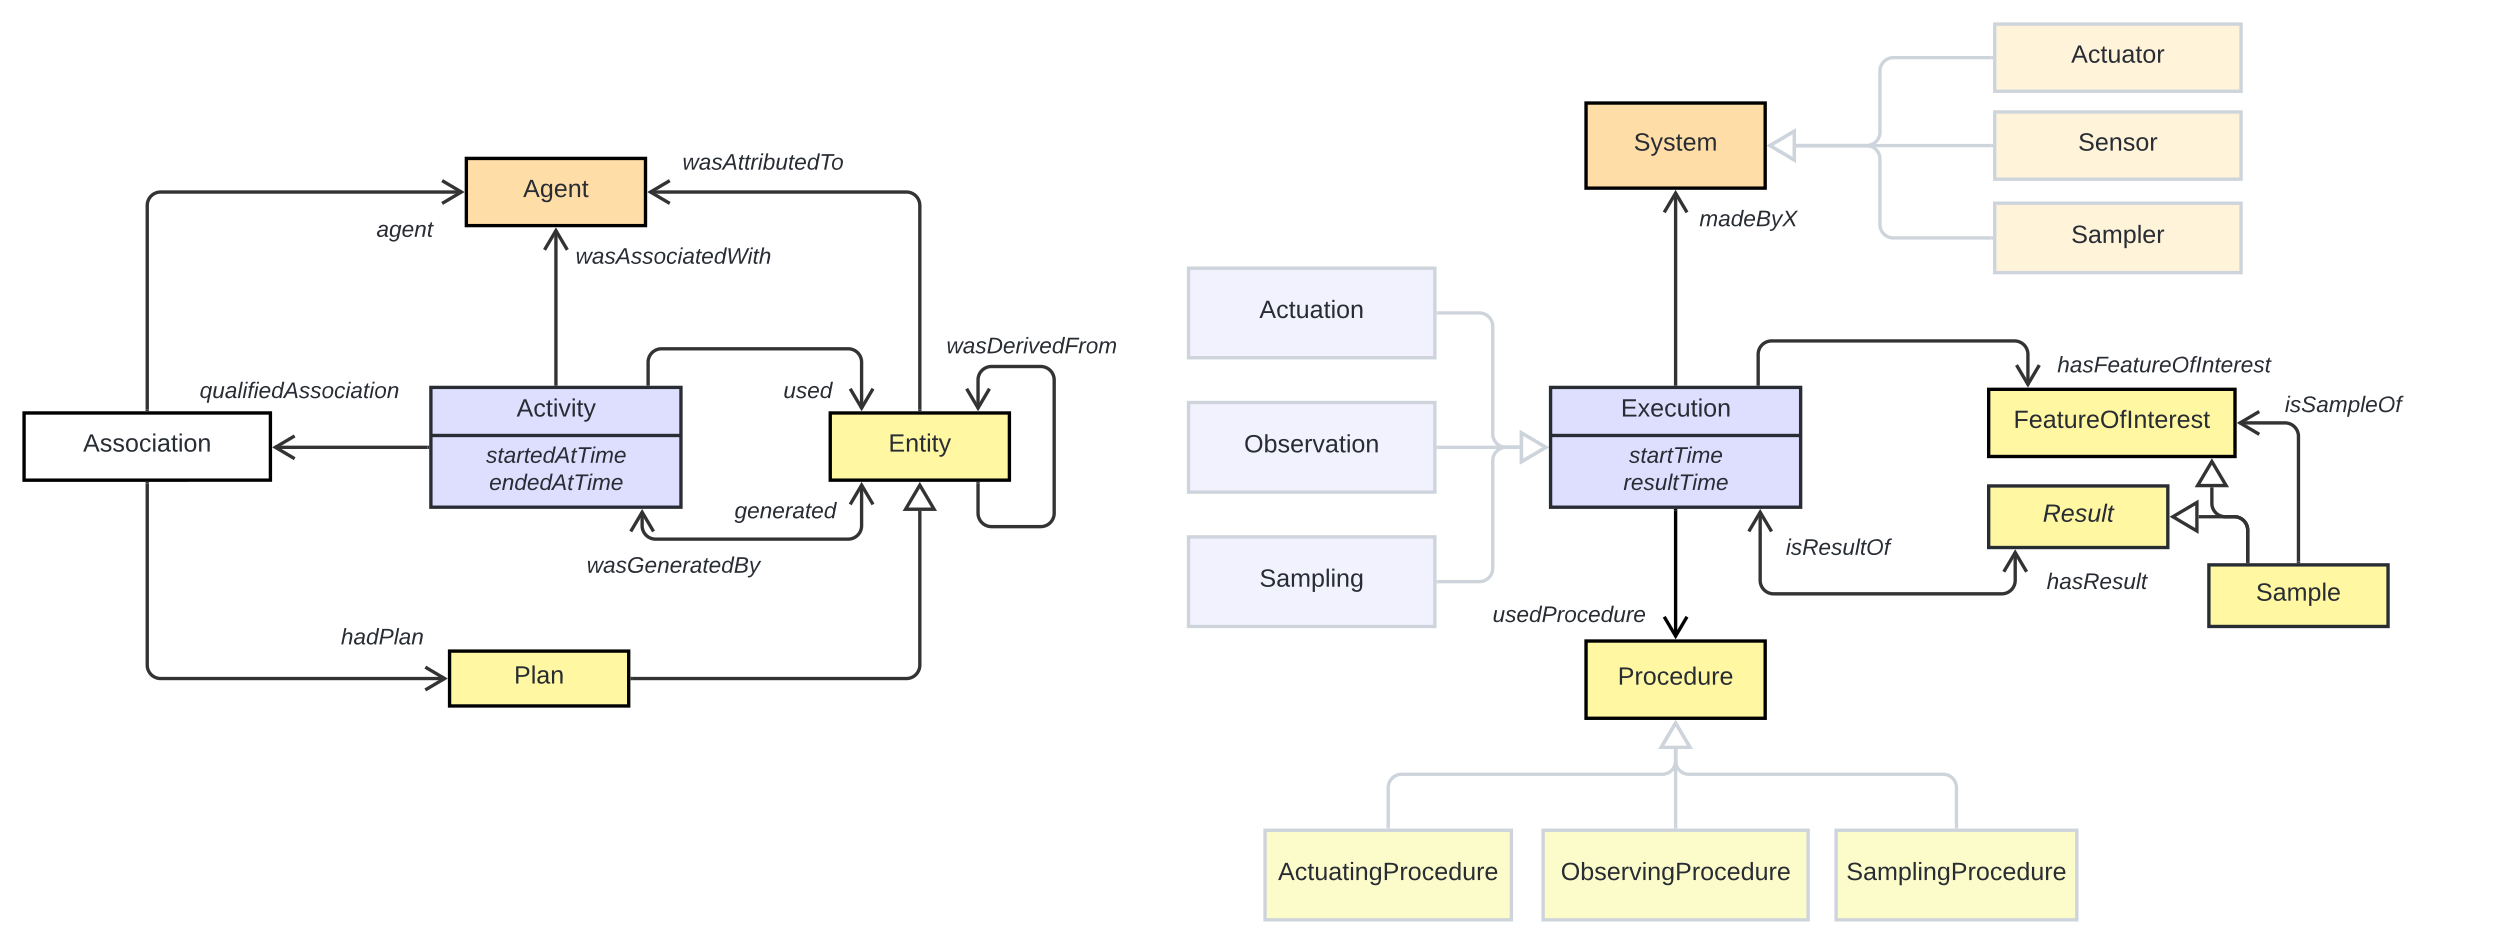 <svg xmlns="http://www.w3.org/2000/svg" xmlns:xlink="http://www.w3.org/1999/xlink" xmlns:lucid="lucid" width="2232.77" height="843"><g transform="translate(-418.5 161.5)" lucid:page-tab-id="HWEp-vi-RSFO"><path d="M0-500h3000v1500H0z" fill="#fff"/><path d="M1160 207.33h160v60h-160z" stroke="#000" stroke-width="3" fill="#fff7a1"/><use xlink:href="#a" transform="matrix(1,0,0,1,1168,215.333) translate(43.976 26.489)"/><path d="M820 420h160v49H820z" stroke="#000" stroke-width="3" fill="#fff7a1"/><use xlink:href="#b" transform="matrix(1,0,0,1,828,428) translate(49.587 20.989)"/><path d="M997.33 181.5V162a12 12 0 0 1 12-12H1176a12 12 0 0 1 12 12v41.1" stroke="#333" stroke-width="3" fill="none"/><path d="M998.8 183h-2.94v-1.54h2.95z" stroke="#333" stroke-width=".05" fill="#333"/><path d="M1177.82 185.67L1188 202.9l10.18-17.23" stroke="#333" stroke-width="3" fill="none"/><path d="M1020 160h240v60h-240z" fill="none"/><use xlink:href="#c" transform="matrix(1,0,0,1,1020,160) translate(98.093 34.044)"/><path d="M803.33 184.5h223.34v107H803.33z" stroke="#282c33" stroke-width="3" fill="#dedeff"/><path d="M803.33 227.43h223.34" stroke="#282c33" stroke-width="3" fill="none"/><use xlink:href="#d" transform="matrix(1,0,0,1,811.333,192.5) translate(68.525 17.989)"/><use xlink:href="#e" transform="matrix(1,0,0,1,815.333,235.433) translate(37.283 16.411)"/><use xlink:href="#f" transform="matrix(1,0,0,1,815.333,235.433) translate(40.064 40.678)"/><path d="M835-20h160v60H835z" stroke="#000" stroke-width="3" fill="#ffdda6"/><use xlink:href="#g" transform="matrix(1,0,0,1,843,-12) translate(42.698 26.489)"/><path d="M915 181.5V44.23" stroke="#333" stroke-width="3" fill="none"/><path d="M916.48 183h-2.96v-1.54h2.96z" stroke="#333" stroke-width=".05" fill="#333"/><path d="M925.18 61.66L915 44.46l-10.18 17.2" stroke="#333" stroke-width="3" fill="none"/><path d="M900 40h240v60H900z" fill="none"/><use xlink:href="#h" transform="matrix(1,0,0,1,900,40) translate(32.567 34.044)"/><path d="M440 207.33h220v60H440z" stroke="#000" stroke-width="3" fill="#fff"/><use xlink:href="#i" transform="matrix(1,0,0,1,448,215.333) translate(44.704 26.489)"/><path d="M800.33 238h-136.1" stroke="#333" stroke-width="3" fill="none"/><path d="M801.83 239.47h-1.54v-2.94h1.53z" stroke="#333" stroke-width=".05" fill="#333"/><path d="M681.66 227.82L664.46 238l17.2 10.18" stroke="#333" stroke-width="3" fill="none"/><path d="M566 160h240v60H566z" fill="none"/><use xlink:href="#j" transform="matrix(1,0,0,1,566,160) translate(30.826 34.044)"/><path d="M550 270.33V432.5a12 12 0 0 0 12 12h253.77" stroke="#333" stroke-width="3" fill="none"/><path d="M551.48 270.37h-2.96v-1.54h2.96z" stroke="#333" stroke-width=".05" fill="#333"/><path d="M798.34 454.68l17.2-10.18-17.2-10.18" stroke="#333" stroke-width="3" fill="none"/><path d="M640 380h240v60H640z" fill="none"/><use xlink:href="#k" transform="matrix(1,0,0,1,640,380) translate(82.954 34.044)"/><path d="M550 204.33V22a12 12 0 0 1 12-12h268.77" stroke="#333" stroke-width="3" fill="none"/><path d="M551.48 205.83h-2.96v-1.54h2.96z" stroke="#333" stroke-width=".05" fill="#333"/><path d="M813.34 20.18L830.54 10 813.35-.18" stroke="#333" stroke-width="3" fill="none"/><path d="M660 16h240v60H660z" fill="none"/><use xlink:href="#l" transform="matrix(1,0,0,1,660,16) translate(94.722 34.044)"/><path d="M992 295.73V308a12 12 0 0 0 12 12h172a12 12 0 0 0 12-12v-36.44" stroke="#333" stroke-width="3" fill="none"/><path d="M1002.18 313.16L992 295.96l-10.18 17.2M1198.18 289L1188 271.77 1177.82 289" stroke="#333" stroke-width="3" fill="none"/><path d="M1000 267.33h240v60h-240z" fill="none"/><use xlink:href="#m" transform="matrix(1,0,0,1,1000,267.333) translate(74.528 34.044)"/><path d="M900 316h240v60H900z" fill="none"/><use xlink:href="#n" transform="matrix(1,0,0,1,900,316) translate(42.538 34.044)"/><path d="M983 444.5h245a12 12 0 0 0 12-12V294.8" stroke="#333" stroke-width="3" fill="none"/><path d="M983.04 445.98h-1.54v-2.96h1.54z" stroke="#333" stroke-width=".05" fill="#333"/><path d="M1240 271.78l12.73 21.52h-25.46z" stroke="#333" stroke-width="3" fill="#fff"/><path d="M1240 204.33V22a12 12 0 0 0-12-12H999.23" stroke="#333" stroke-width="3" fill="none"/><path d="M1241.47 205.83h-2.94v-1.54h2.94z" stroke="#333" stroke-width=".05" fill="#333"/><path d="M1016.66-.18L999.46 10l17.2 10.18" stroke="#333" stroke-width="3" fill="none"/><path d="M980-44h240v60H980z" fill="none"/><use xlink:href="#o" transform="matrix(1,0,0,1,980,-44) translate(48.015 34.044)"/><path d="M1292 270.33v26.5a12 12 0 0 0 12 12h44a12 12 0 0 0 12-12v-119a12 12 0 0 0-12-12h-44a12 12 0 0 0-12 12v25.28" stroke="#333" stroke-width="3" fill="none"/><path d="M1293.47 270.37h-2.94v-1.54h2.94z" stroke="#333" stroke-width=".05" fill="#333"/><path d="M1281.82 185.67L1292 202.9l10.18-17.23" stroke="#333" stroke-width="3" fill="none"/><path d="M1220 120h240v60h-240z" fill="none"/><use xlink:href="#p" transform="matrix(1,0,0,1,1220,120) translate(43.802 34.044)"/><path d="M1703 118h36.67a12 12 0 0 1 12 12v96a12 12 0 0 0 12 12h12.2" stroke="#ced4db" stroke-width="3" fill="none"/><path d="M1703.04 119.47h-1.54v-2.94h1.54z" stroke="#ced4db" stroke-width=".05" fill="#ced4db"/><path d="M1798.9 238l-21.53 12.73v-25.46z" stroke="#ced4db" stroke-width="3" fill="#fff"/><path d="M1703 238h72.87" stroke="#ced4db" stroke-width="3" fill="none"/><path d="M1703.04 239.47h-1.54v-2.94h1.54z" stroke="#ced4db" stroke-width=".05" fill="#ced4db"/><path d="M1798.9 238l-21.53 12.73v-25.46z" stroke="#ced4db" stroke-width="3" fill="#fff"/><path d="M1703 358h36.67a12 12 0 0 0 12-12v-96a12 12 0 0 1 12-12h12.2" stroke="#ced4db" stroke-width="3" fill="none"/><path d="M1703.04 359.48h-1.54v-2.96h1.54z" stroke="#ced4db" stroke-width=".05" fill="#ced4db"/><path d="M1798.9 238l-21.53 12.73v-25.46z" stroke="#ced4db" stroke-width="3" fill="#fff"/><path d="M1480 78h220v80h-220z" stroke="#ced4db" stroke-width="3" fill="#f2f2ff"/><use xlink:href="#q" transform="matrix(1,0,0,1,1488,86) translate(55.272 36.489)"/><path d="M1480 198h220v80h-220z" stroke="#ced4db" stroke-width="3" fill="#f2f2ff"/><use xlink:href="#r" transform="matrix(1,0,0,1,1488,206) translate(41.587 36.489)"/><path d="M1480 318h220v80h-220z" stroke="#ced4db" stroke-width="3" fill="#f2f2ff"/><use xlink:href="#s" transform="matrix(1,0,0,1,1488,326) translate(55.334 36.489)"/><path d="M2194.6 186.2h220v60h-220z" stroke="#000" stroke-width="3" fill="#fff7a1"/><use xlink:href="#t" transform="matrix(1,0,0,1,2202.606,194.205) translate(14.186 26.489)"/><path d="M1658.33 577v-35a12 12 0 0 1 12-12H1903a12 12 0 0 0 12-12v-10.54" stroke="#ced4db" stroke-width="3" fill="none"/><path d="M1659.8 578.5h-2.94v-1.54h2.95z" stroke="#ced4db" stroke-width=".05" fill="#ced4db"/><path d="M1915 484.45l12.73 21.5h-25.46z" stroke="#ced4db" stroke-width="3" fill="#fff"/><path d="M1915 577v-69.54" stroke="#ced4db" stroke-width="3" fill="none"/><path d="M1916.47 578.5h-2.94v-1.54h2.94z" stroke="#ced4db" stroke-width=".05" fill="#ced4db"/><path d="M1915 484.45l12.73 21.5h-25.46z" stroke="#ced4db" stroke-width="3" fill="#fff"/><path d="M2165.83 577v-35a12 12 0 0 0-12-12H1927a12 12 0 0 1-12-12v-10.54" stroke="#ced4db" stroke-width="3" fill="none"/><path d="M2167.3 578.5h-2.94v-1.54h2.95z" stroke="#ced4db" stroke-width=".05" fill="#ced4db"/><path d="M1915 484.45l12.73 21.5h-25.46z" stroke="#ced4db" stroke-width="3" fill="#fff"/><path d="M1915 406.77V294.5M1904.82 389.34l10.18 17.2 10.18-17.2" stroke="#000" stroke-width="3" fill="none"/><path d="M1916.47 294.54h-2.94V293h2.94z" stroke="#000" stroke-width=".05"/><path d="M1835 411h160v69h-160z" stroke="#000" stroke-width="3" fill="#fff7a1"/><use xlink:href="#u" transform="matrix(1,0,0,1,1843,419) translate(20.315 30.989)"/><path d="M1548.33 580h220v80h-220z" stroke="#ced4db" stroke-width="3" fill="#fcfcca"/><use xlink:href="#v" transform="matrix(1,0,0,1,1556.333,588) translate(3.587 36.489)"/><path d="M1796.67 580h236.66v80h-236.66z" stroke="#ced4db" stroke-width="3" fill="#fcfcca"/><use xlink:href="#w" transform="matrix(1,0,0,1,1804.667,588) translate(7.754 36.489)"/><path d="M2058.33 580h215v80h-215z" stroke="#ced4db" stroke-width="3" fill="#fcfcca"/><use xlink:href="#x" transform="matrix(1,0,0,1,2066.333,588) translate(1.15 36.489)"/><path d="M1988.73 181.5V155a12 12 0 0 1 12-12h216.92a12 12 0 0 1 12 12v26.98" stroke="#333" stroke-width="3" fill="none"/><path d="M1990.2 183h-2.95v-1.54h2.95z" stroke="#333" stroke-width=".05" fill="#333"/><path d="M2219.47 164.54l10.18 17.22 10.18-17.22" stroke="#333" stroke-width="3" fill="none"/><path d="M2231.27 137h240v60h-240z" fill="none"/><use xlink:href="#y" transform="matrix(1,0,0,1,2231.272,137) translate(24.59 34.044)"/><path d="M1700 360h240v60h-240z" fill="none"/><use xlink:href="#z" transform="matrix(1,0,0,1,1700,360) translate(51.525 34.044)"/><path d="M1803.33 184.5h223.34v107h-223.34z" stroke="#282c33" stroke-width="3" fill="#dedeff"/><path d="M1803.33 227.43h223.34" stroke="#282c33" stroke-width="3" fill="none"/><use xlink:href="#A" transform="matrix(1,0,0,1,1811.333,192.5) translate(54.778 17.989)"/><use xlink:href="#B" transform="matrix(1,0,0,1,1815.333,235.433) translate(58.067 16.411)"/><use xlink:href="#C" transform="matrix(1,0,0,1,1815.333,235.433) translate(53.04 40.678)"/><path d="M2197-110h-87.5a12 12 0 0 0-12 12v54.52a12 12 0 0 1-12 12h-63.04" stroke="#ced4db" stroke-width="3" fill="none"/><path d="M2198.5-108.53h-1.54v-2.94h1.54z" stroke="#ced4db" stroke-width=".05" fill="#ced4db"/><path d="M1999.45-31.48l21.5-12.72v25.45z" stroke="#ced4db" stroke-width="3" fill="#fff"/><path d="M2197-31.48h-174.54" stroke="#ced4db" stroke-width="3" fill="none"/><path d="M2198.5-30h-1.54v-2.95h1.54z" stroke="#ced4db" stroke-width=".05" fill="#ced4db"/><path d="M1999.45-31.48l21.5-12.72v25.45z" stroke="#ced4db" stroke-width="3" fill="#fff"/><path d="M2197 51h-87.5a12 12 0 0 1-12-12v-58.48a12 12 0 0 0-12-12h-63.04" stroke="#ced4db" stroke-width="3" fill="none"/><path d="M2198.5 52.48h-1.54v-2.95h1.54z" stroke="#ced4db" stroke-width=".05" fill="#ced4db"/><path d="M1999.45-31.48l21.5-12.72v25.45z" stroke="#ced4db" stroke-width="3" fill="#fff"/><path d="M1835-69.48h160v76h-160z" stroke="#000" stroke-width="3" fill="#ffdda6"/><use xlink:href="#D" transform="matrix(1,0,0,1,1843,-61.476) translate(34.624 34.489)"/><path d="M2200-140h220v60h-220z" stroke="#ced4db" stroke-width="3" fill="#fff3d9"/><use xlink:href="#E" transform="matrix(1,0,0,1,2208,-132) translate(60.26 26.489)"/><path d="M2200-61.48h220v60h-220z" stroke="#ced4db" stroke-width="3" fill="#fff3d9"/><use xlink:href="#F" transform="matrix(1,0,0,1,2208,-53.476) translate(66.494 26.489)"/><path d="M2200 20h220v62h-220z" stroke="#ced4db" stroke-width="3" fill="#fff3d9"/><use xlink:href="#G" transform="matrix(1,0,0,1,2208,28) translate(60.322 27.489)"/><path d="M1915 181.5V10.75" stroke="#333" stroke-width="3" fill="none"/><path d="M1916.47 183h-2.94v-1.54h2.94z" stroke="#333" stroke-width=".05" fill="#333"/><path d="M1925.18 28.18L1915 10.98l-10.18 17.2" stroke="#333" stroke-width="3" fill="none"/><path d="M1860 6.52h240v60h-240z" fill="none"/><use xlink:href="#H" transform="matrix(1,0,0,1,1860,6.524) translate(76.213 34.044)"/><path d="M2194.6 272.5h160v55h-160z" stroke="#282c33" stroke-width="3" fill="#fff7a1"/><use xlink:href="#I" transform="matrix(1,0,0,1,2202.606,280.5) translate(40.266 23.989)"/><path d="M1990.53 295.73v61.12a12 12 0 0 0 12 12h203.77a12 12 0 0 0 12-12v-25.12" stroke="#333" stroke-width="3" fill="none"/><path d="M2000.7 313.16l-10.17-17.2-10.18 17.2M2228.48 349.16l-10.18-17.2-10.2 17.2" stroke="#333" stroke-width="3" fill="none"/><path d="M2171.27 330.5h240v60h-240z" fill="none"/><use xlink:href="#J" transform="matrix(1,0,0,1,2171.272,330.5) translate(75.118 34.044)"/><path d="M1940 300h240v60h-240z" fill="none"/><use xlink:href="#K" transform="matrix(1,0,0,1,1940,300) translate(73.461 34.044)"/><path d="M2391.27 343h160v55h-160z" stroke="#282c33" stroke-width="3" fill="#fff7a1"/><use xlink:href="#L" transform="matrix(1,0,0,1,2399.272,351) translate(34.031 23.989)"/><path d="M2425.94 340v-28a12 12 0 0 0-12-12h-8a12 12 0 0 1-12-12v-14.33" stroke="#333" stroke-width="3" fill="none"/><path d="M2427.4 341.5h-2.94v-1.54h2.95z" stroke="#333" stroke-width=".05" fill="#333"/><path d="M2393.94 250.65l12.72 21.52h-25.45z" stroke="#333" stroke-width="3" fill="#fff"/><path d="M2425.94 340v-28a12 12 0 0 0-12-12h-31.87" stroke="#333" stroke-width="3" fill="none"/><path d="M2427.4 341.5h-2.94v-1.54h2.95z" stroke="#333" stroke-width=".05" fill="#333"/><path d="M2359.05 300l21.52-12.73v25.46z" stroke="#333" stroke-width="3" fill="#fff"/><path d="M2471.27 340V228.2a12 12 0 0 0-12-12h-40.44" stroke="#333" stroke-width="3" fill="none"/><path d="M2472.75 341.5h-2.95v-1.54h2.95z" stroke="#333" stroke-width=".05" fill="#333"/><path d="M2436.27 206.02l-17.22 10.2 17.22 10.17" stroke="#333" stroke-width="3" fill="none"/><path d="M2391.27 172.5h240v60h-240z" fill="none"/><g><use xlink:href="#M" transform="matrix(1,0,0,1,2391.272,172.5) translate(67.844 34.044)"/></g><defs><path fill="#282c33" d="M30 0v-248h187v28H63v79h144v27H63v87h162V0H30" id="N"/><path fill="#282c33" d="M117-194c89-4 53 116 60 194h-32v-121c0-31-8-49-39-48C34-167 62-67 57 0H25l-1-190h30c1 10-1 24 2 32 11-22 29-35 61-36" id="O"/><path fill="#282c33" d="M59-47c-2 24 18 29 38 22v24C64 9 27 4 27-40v-127H5v-23h24l9-43h21v43h35v23H59v120" id="P"/><path fill="#282c33" d="M24-231v-30h32v30H24zM24 0v-190h32V0H24" id="Q"/><path fill="#282c33" d="M179-190L93 31C79 59 56 82 12 73V49c39 6 53-20 64-50L1-190h34L92-34l54-156h33" id="R"/><g id="a"><use transform="matrix(0.062,0,0,0.062,0,0)" xlink:href="#N"/><use transform="matrix(0.062,0,0,0.062,14.963,0)" xlink:href="#O"/><use transform="matrix(0.062,0,0,0.062,27.432,0)" xlink:href="#P"/><use transform="matrix(0.062,0,0,0.062,33.667,0)" xlink:href="#Q"/><use transform="matrix(0.062,0,0,0.062,38.592,0)" xlink:href="#P"/><use transform="matrix(0.062,0,0,0.062,44.827,0)" xlink:href="#R"/></g><path fill="#282c33" d="M30-248c87 1 191-15 191 75 0 78-77 80-158 76V0H30v-248zm33 125c57 0 124 11 124-50 0-59-68-47-124-48v98" id="S"/><path fill="#282c33" d="M24 0v-261h32V0H24" id="T"/><path fill="#282c33" d="M141-36C126-15 110 5 73 4 37 3 15-17 15-53c-1-64 63-63 125-63 3-35-9-54-41-54-24 1-41 7-42 31l-33-3c5-37 33-52 76-52 45 0 72 20 72 64v82c-1 20 7 32 28 27v20c-31 9-61-2-59-35zM48-53c0 20 12 33 32 33 41-3 63-29 60-74-43 2-92-5-92 41" id="U"/><g id="b"><use transform="matrix(0.062,0,0,0.062,0,0)" xlink:href="#S"/><use transform="matrix(0.062,0,0,0.062,14.963,0)" xlink:href="#T"/><use transform="matrix(0.062,0,0,0.062,19.888,0)" xlink:href="#U"/><use transform="matrix(0.062,0,0,0.062,32.357,0)" xlink:href="#O"/></g><path fill="#282c33" d="M67 3c-93-2-31-127-26-193h32L48-50c-3 39 53 32 70 12 30-34 30-101 43-152h32L157 0h-30c1-10 6-24 4-33-14 20-29 37-64 36" id="V"/><path fill="#282c33" d="M55-144c13 50 104 24 104 88C159 21 15 23 1-39l26-10c6 40 102 42 102-4-13-50-104-23-104-87 0-71 143-71 148-8l-29 4c-5-35-85-37-89 0" id="W"/><path fill="#282c33" d="M111-194c62-3 86 47 72 106H45c-7 38 6 69 45 68 27-1 43-14 53-32l24 11C152-15 129 4 87 4 38 3 12-23 12-71c0-70 32-119 99-123zm44 81c14-66-71-72-95-28-4 8-8 17-11 28h106" id="X"/><path fill="#282c33" d="M133-28C103 26-5 8 13-77c13-62 24-115 90-117 29-1 46 15 56 35l19-102h32L160 0h-30zM45-64c-2 27 10 43 35 43 54-1 69-50 69-103 0-29-15-46-42-46-53-1-58 58-62 106" id="Y"/><g id="c"><use transform="matrix(0.056,0,0,0.056,0,0)" xlink:href="#V"/><use transform="matrix(0.056,0,0,0.056,11.235,0)" xlink:href="#W"/><use transform="matrix(0.056,0,0,0.056,21.346,0)" xlink:href="#X"/><use transform="matrix(0.056,0,0,0.056,32.58,0)" xlink:href="#Y"/></g><path fill="#282c33" d="M205 0l-28-72H64L36 0H1l101-248h38L239 0h-34zm-38-99l-47-123c-12 45-31 82-46 123h93" id="Z"/><path fill="#282c33" d="M96-169c-40 0-48 33-48 73s9 75 48 75c24 0 41-14 43-38l32 2c-6 37-31 61-74 61-59 0-76-41-82-99-10-93 101-131 147-64 4 7 5 14 7 22l-32 3c-4-21-16-35-41-35" id="aa"/><path fill="#282c33" d="M108 0H70L1-190h34L89-25l56-165h34" id="ab"/><g id="d"><use transform="matrix(0.062,0,0,0.062,0,0)" xlink:href="#Z"/><use transform="matrix(0.062,0,0,0.062,14.963,0)" xlink:href="#aa"/><use transform="matrix(0.062,0,0,0.062,26.185,0)" xlink:href="#P"/><use transform="matrix(0.062,0,0,0.062,32.42,0)" xlink:href="#Q"/><use transform="matrix(0.062,0,0,0.062,37.345,0)" xlink:href="#ab"/><use transform="matrix(0.062,0,0,0.062,48.567,0)" xlink:href="#Q"/><use transform="matrix(0.062,0,0,0.062,53.493,0)" xlink:href="#P"/><use transform="matrix(0.062,0,0,0.062,59.727,0)" xlink:href="#R"/></g><path fill="#282c33" d="M51-54c-9 22 5 41 31 30L79-1C43 14 10-4 19-52l22-115H19l5-23h22l19-43h21l-9 43h35l-4 23H73" id="ac"/><path fill="#282c33" d="M165-48c-4 18 1 34 23 27l-3 20c-29 8-62 0-52-35h-2C116-14 99 4 63 4 30 4 8-16 8-49c0-68 71-67 138-67 10-26 0-56-31-54-26 1-42 9-47 31l-32-5c8-67 160-71 144 15-5 28-9 54-15 81zM42-50c3 52 80 24 89-6 7-12 7-24 11-38-47 1-103-4-100 44" id="ad"/><path fill="#282c33" d="M66-151c12-25 30-51 66-40l-6 26C45-176 58-65 38 0H6l36-190h30" id="ae"/><path fill="#282c33" d="M187 0l-14-72H61L19 0h-37l149-248h38L221 0h-34zm-19-99l-22-123L76-99h92" id="af"/><path fill="#282c33" d="M151-220L108 0H75l42-220H32l6-28h203l-5 28h-85" id="ag"/><path fill="#282c33" d="M50-231l6-30h32l-6 30H50zM6 0l37-190h31L37 0H6" id="ah"/><path fill="#282c33" d="M248-111c6-24 9-61-24-58-72 9-57 108-77 169h-31l26-142c3-37-50-30-64-10C52-115 50-51 37 0H6l36-190h30c-1 10-6 24-4 32 13-43 101-52 105 5 13-22 29-41 61-41 90 0 28 129 23 194h-31" id="ai"/><g id="e"><use transform="matrix(0.056,0,0,0.056,0,0)" xlink:href="#W"/><use transform="matrix(0.056,0,0,0.056,10.111,0)" xlink:href="#ac"/><use transform="matrix(0.056,0,0,0.056,15.728,0)" xlink:href="#ad"/><use transform="matrix(0.056,0,0,0.056,26.963,0)" xlink:href="#ae"/><use transform="matrix(0.056,0,0,0.056,33.648,0)" xlink:href="#ac"/><use transform="matrix(0.056,0,0,0.056,39.265,0)" xlink:href="#X"/><use transform="matrix(0.056,0,0,0.056,50.499,0)" xlink:href="#Y"/><use transform="matrix(0.056,0,0,0.056,61.734,0)" xlink:href="#af"/><use transform="matrix(0.056,0,0,0.056,75.215,0)" xlink:href="#ac"/><use transform="matrix(0.056,0,0,0.056,80.833,0)" xlink:href="#ag"/><use transform="matrix(0.056,0,0,0.056,92.966,0)" xlink:href="#ah"/><use transform="matrix(0.056,0,0,0.056,97.404,0)" xlink:href="#ai"/><use transform="matrix(0.056,0,0,0.056,114.199,0)" xlink:href="#X"/></g><path fill="#282c33" d="M67-158c22-48 132-52 116 29L158 0h-32l25-140c3-38-53-32-70-12C52-117 51-52 38 0H6l36-190h30" id="aj"/><g id="f"><use transform="matrix(0.056,0,0,0.056,0,0)" xlink:href="#X"/><use transform="matrix(0.056,0,0,0.056,11.235,0)" xlink:href="#aj"/><use transform="matrix(0.056,0,0,0.056,22.469,0)" xlink:href="#Y"/><use transform="matrix(0.056,0,0,0.056,33.704,0)" xlink:href="#X"/><use transform="matrix(0.056,0,0,0.056,44.938,0)" xlink:href="#Y"/><use transform="matrix(0.056,0,0,0.056,56.173,0)" xlink:href="#af"/><use transform="matrix(0.056,0,0,0.056,69.654,0)" xlink:href="#ac"/><use transform="matrix(0.056,0,0,0.056,75.272,0)" xlink:href="#ag"/><use transform="matrix(0.056,0,0,0.056,87.405,0)" xlink:href="#ah"/><use transform="matrix(0.056,0,0,0.056,91.843,0)" xlink:href="#ai"/><use transform="matrix(0.056,0,0,0.056,108.638,0)" xlink:href="#X"/></g><path fill="#282c33" d="M177-190C167-65 218 103 67 71c-23-6-38-20-44-43l32-5c15 47 100 32 89-28v-30C133-14 115 1 83 1 29 1 15-40 15-95c0-56 16-97 71-98 29-1 48 16 59 35 1-10 0-23 2-32h30zM94-22c36 0 50-32 50-73 0-42-14-75-50-75-39 0-46 34-46 75s6 73 46 73" id="ak"/><path fill="#282c33" d="M100-194c63 0 86 42 84 106H49c0 40 14 67 53 68 26 1 43-12 49-29l28 8c-11 28-37 45-77 45C44 4 14-33 15-96c1-61 26-98 85-98zm52 81c6-60-76-77-97-28-3 7-6 17-6 28h103" id="al"/><g id="g"><use transform="matrix(0.062,0,0,0.062,0,0)" xlink:href="#Z"/><use transform="matrix(0.062,0,0,0.062,14.963,0)" xlink:href="#ak"/><use transform="matrix(0.062,0,0,0.062,27.432,0)" xlink:href="#al"/><use transform="matrix(0.062,0,0,0.062,39.901,0)" xlink:href="#O"/><use transform="matrix(0.062,0,0,0.062,52.37,0)" xlink:href="#P"/></g><path fill="#282c33" d="M188 0h-37l-8-164L71 0H34L18-190h31l8 164 75-164h34l8 164 74-164h31" id="am"/><path fill="#282c33" d="M30-147c31-64 166-65 159 27C183-49 158 1 86 4 9 8 1-88 30-147zM88-20c53 0 68-48 68-100 0-31-11-51-44-50-52 1-68 46-68 97 0 32 13 53 44 53" id="an"/><path fill="#282c33" d="M44-68c0 29 11 47 38 47 30 0 42-19 51-41l28 9C148-21 126 4 82 4 31 4 10-29 12-85c3-77 74-140 146-93 12 8 15 23 18 40l-31 5c-1-22-13-36-36-36-52 0-65 49-65 101" id="ao"/><path fill="#282c33" d="M247 0h-39l-15-214-24 57L95 0H56L31-248h35L82-30l101-218h33l16 218 101-218h35" id="ap"/><path fill="#282c33" d="M67-158c15-20 31-36 64-36 94 0 33 127 27 194h-32l25-140c3-38-53-32-70-12C52-117 51-51 37 0H6l51-261h31" id="aq"/><g id="h"><use transform="matrix(0.056,0,0,0.056,0,0)" xlink:href="#am"/><use transform="matrix(0.056,0,0,0.056,14.549,0)" xlink:href="#ad"/><use transform="matrix(0.056,0,0,0.056,25.783,0)" xlink:href="#W"/><use transform="matrix(0.056,0,0,0.056,35.894,0)" xlink:href="#af"/><use transform="matrix(0.056,0,0,0.056,49.376,0)" xlink:href="#W"/><use transform="matrix(0.056,0,0,0.056,59.487,0)" xlink:href="#W"/><use transform="matrix(0.056,0,0,0.056,69.598,0)" xlink:href="#an"/><use transform="matrix(0.056,0,0,0.056,80.833,0)" xlink:href="#ao"/><use transform="matrix(0.056,0,0,0.056,90.944,0)" xlink:href="#ah"/><use transform="matrix(0.056,0,0,0.056,95.381,0)" xlink:href="#ad"/><use transform="matrix(0.056,0,0,0.056,106.616,0)" xlink:href="#ac"/><use transform="matrix(0.056,0,0,0.056,112.233,0)" xlink:href="#X"/><use transform="matrix(0.056,0,0,0.056,123.468,0)" xlink:href="#Y"/><use transform="matrix(0.056,0,0,0.056,134.702,0)" xlink:href="#ap"/><use transform="matrix(0.056,0,0,0.056,153.577,0)" xlink:href="#ah"/><use transform="matrix(0.056,0,0,0.056,158.014,0)" xlink:href="#ac"/><use transform="matrix(0.056,0,0,0.056,163.631,0)" xlink:href="#aq"/></g><path fill="#282c33" d="M135-143c-3-34-86-38-87 0 15 53 115 12 119 90S17 21 10-45l28-5c4 36 97 45 98 0-10-56-113-15-118-90-4-57 82-63 122-42 12 7 21 19 24 35" id="ar"/><path fill="#282c33" d="M100-194c62-1 85 37 85 99 1 63-27 99-86 99S16-35 15-95c0-66 28-99 85-99zM99-20c44 1 53-31 53-75 0-43-8-75-51-75s-53 32-53 75 10 74 51 75" id="as"/><g id="i"><use transform="matrix(0.062,0,0,0.062,0,0)" xlink:href="#Z"/><use transform="matrix(0.062,0,0,0.062,14.963,0)" xlink:href="#ar"/><use transform="matrix(0.062,0,0,0.062,26.185,0)" xlink:href="#ar"/><use transform="matrix(0.062,0,0,0.062,37.407,0)" xlink:href="#as"/><use transform="matrix(0.062,0,0,0.062,49.877,0)" xlink:href="#aa"/><use transform="matrix(0.062,0,0,0.062,61.099,0)" xlink:href="#Q"/><use transform="matrix(0.062,0,0,0.062,66.024,0)" xlink:href="#U"/><use transform="matrix(0.062,0,0,0.062,78.493,0)" xlink:href="#P"/><use transform="matrix(0.062,0,0,0.062,84.728,0)" xlink:href="#Q"/><use transform="matrix(0.062,0,0,0.062,89.653,0)" xlink:href="#as"/><use transform="matrix(0.062,0,0,0.062,102.122,0)" xlink:href="#O"/></g><path fill="#282c33" d="M133-28C103 26-5 8 13-77c13-62 24-115 90-117 29-1 46 15 56 35 2-12 6-24 8-34h31L144 75h-31zM45-64c-2 27 10 43 35 43 54-1 69-50 69-103 0-29-15-46-42-46-53-1-58 58-62 106" id="at"/><path fill="#282c33" d="M6 0l50-261h32L37 0H6" id="au"/><path fill="#282c33" d="M76-167L44 0H12l33-167H18l4-23h27c3-47 25-81 82-69l-4 24c-35-8-44 15-46 45h37l-5 23H76" id="av"/><g id="j"><use transform="matrix(0.056,0,0,0.056,0,0)" xlink:href="#at"/><use transform="matrix(0.056,0,0,0.056,11.235,0)" xlink:href="#V"/><use transform="matrix(0.056,0,0,0.056,22.469,0)" xlink:href="#ad"/><use transform="matrix(0.056,0,0,0.056,33.704,0)" xlink:href="#au"/><use transform="matrix(0.056,0,0,0.056,38.141,0)" xlink:href="#ah"/><use transform="matrix(0.056,0,0,0.056,42.579,0)" xlink:href="#av"/><use transform="matrix(0.056,0,0,0.056,48.196,0)" xlink:href="#ah"/><use transform="matrix(0.056,0,0,0.056,52.634,0)" xlink:href="#X"/><use transform="matrix(0.056,0,0,0.056,63.869,0)" xlink:href="#Y"/><use transform="matrix(0.056,0,0,0.056,75.103,0)" xlink:href="#af"/><use transform="matrix(0.056,0,0,0.056,88.585,0)" xlink:href="#W"/><use transform="matrix(0.056,0,0,0.056,98.696,0)" xlink:href="#W"/><use transform="matrix(0.056,0,0,0.056,108.807,0)" xlink:href="#an"/><use transform="matrix(0.056,0,0,0.056,120.041,0)" xlink:href="#ao"/><use transform="matrix(0.056,0,0,0.056,130.152,0)" xlink:href="#ah"/><use transform="matrix(0.056,0,0,0.056,134.59,0)" xlink:href="#ad"/><use transform="matrix(0.056,0,0,0.056,145.825,0)" xlink:href="#ac"/><use transform="matrix(0.056,0,0,0.056,151.442,0)" xlink:href="#ah"/><use transform="matrix(0.056,0,0,0.056,155.88,0)" xlink:href="#an"/><use transform="matrix(0.056,0,0,0.056,167.114,0)" xlink:href="#aj"/></g><path fill="#282c33" d="M238-179c0 84-86 86-175 82L45 0H11l48-248c82 0 179-12 179 69zm-34 1c0-53-64-42-116-43l-19 98c63 0 135 9 135-55" id="aw"/><g id="k"><use transform="matrix(0.056,0,0,0.056,0,0)" xlink:href="#aq"/><use transform="matrix(0.056,0,0,0.056,11.235,0)" xlink:href="#ad"/><use transform="matrix(0.056,0,0,0.056,22.469,0)" xlink:href="#Y"/><use transform="matrix(0.056,0,0,0.056,33.704,0)" xlink:href="#aw"/><use transform="matrix(0.056,0,0,0.056,47.185,0)" xlink:href="#au"/><use transform="matrix(0.056,0,0,0.056,51.623,0)" xlink:href="#ad"/><use transform="matrix(0.056,0,0,0.056,62.857,0)" xlink:href="#aj"/></g><path fill="#282c33" d="M103-194c29 0 47 14 56 36 2-11 5-23 8-32h30L160-5C157 61 82 97 21 62 9 55 4 45 1 30l28-7c7 42 83 31 92-3 4-16 9-38 13-55-13 20-29 36-62 36-40 0-60-25-60-64 0-71 23-131 91-131zm4 24c-53 0-58 54-61 104-2 27 10 44 36 44 49 0 65-50 67-102 1-29-15-46-42-46" id="ax"/><g id="l"><use transform="matrix(0.056,0,0,0.056,0,0)" xlink:href="#ad"/><use transform="matrix(0.056,0,0,0.056,11.235,0)" xlink:href="#ax"/><use transform="matrix(0.056,0,0,0.056,22.469,0)" xlink:href="#X"/><use transform="matrix(0.056,0,0,0.056,33.704,0)" xlink:href="#aj"/><use transform="matrix(0.056,0,0,0.056,44.938,0)" xlink:href="#ac"/></g><g id="m"><use transform="matrix(0.056,0,0,0.056,0,0)" xlink:href="#ax"/><use transform="matrix(0.056,0,0,0.056,11.235,0)" xlink:href="#X"/><use transform="matrix(0.056,0,0,0.056,22.469,0)" xlink:href="#aj"/><use transform="matrix(0.056,0,0,0.056,33.704,0)" xlink:href="#X"/><use transform="matrix(0.056,0,0,0.056,44.938,0)" xlink:href="#ae"/><use transform="matrix(0.056,0,0,0.056,51.623,0)" xlink:href="#ad"/><use transform="matrix(0.056,0,0,0.056,62.857,0)" xlink:href="#ac"/><use transform="matrix(0.056,0,0,0.056,68.475,0)" xlink:href="#X"/><use transform="matrix(0.056,0,0,0.056,79.709,0)" xlink:href="#Y"/></g><path fill="#282c33" d="M52-101C46-14 166-7 216-51l9-45h-74l6-28h105l-18 87C217-12 181 4 130 4 60 4 18-31 18-101c0-106 78-167 188-146 30 6 48 27 59 54l-34 9c-10-26-31-41-67-40-75 1-107 50-112 123" id="ay"/><path fill="#282c33" d="M219-77C219 17 104-2 11 0l48-248c73 2 169-15 169 57 0 38-24 54-60 60 29 5 51 21 51 54zm-26-111c0-44-62-31-105-33l-16 79c55 0 121 9 121-46zm-7 110c-1-49-69-36-119-38L50-27c61-1 137 12 136-51" id="az"/><path fill="#282c33" d="M198-190L69 30C53 58 25 83-20 72c4-11-1-27 19-22 33-1 43-29 59-52L20-190h32L79-34l84-156h35" id="aA"/><g id="n"><use transform="matrix(0.056,0,0,0.056,0,0)" xlink:href="#am"/><use transform="matrix(0.056,0,0,0.056,14.549,0)" xlink:href="#ad"/><use transform="matrix(0.056,0,0,0.056,25.783,0)" xlink:href="#W"/><use transform="matrix(0.056,0,0,0.056,35.894,0)" xlink:href="#ay"/><use transform="matrix(0.056,0,0,0.056,51.623,0)" xlink:href="#X"/><use transform="matrix(0.056,0,0,0.056,62.857,0)" xlink:href="#aj"/><use transform="matrix(0.056,0,0,0.056,74.092,0)" xlink:href="#X"/><use transform="matrix(0.056,0,0,0.056,85.327,0)" xlink:href="#ae"/><use transform="matrix(0.056,0,0,0.056,92.011,0)" xlink:href="#ad"/><use transform="matrix(0.056,0,0,0.056,103.246,0)" xlink:href="#ac"/><use transform="matrix(0.056,0,0,0.056,108.863,0)" xlink:href="#X"/><use transform="matrix(0.056,0,0,0.056,120.098,0)" xlink:href="#Y"/><use transform="matrix(0.056,0,0,0.056,131.332,0)" xlink:href="#az"/><use transform="matrix(0.056,0,0,0.056,144.814,0)" xlink:href="#aA"/></g><path fill="#282c33" d="M68-162c25-46 127-43 121 31C183-60 169 1 98 4 69 5 53-11 43-31L36 0H5l52-261h31zm88 36c2-27-9-43-34-43-55 0-70 51-70 103 0 29 15 45 43 46 52 0 58-58 61-106" id="aB"/><g id="o"><use transform="matrix(0.056,0,0,0.056,0,0)" xlink:href="#am"/><use transform="matrix(0.056,0,0,0.056,14.549,0)" xlink:href="#ad"/><use transform="matrix(0.056,0,0,0.056,25.783,0)" xlink:href="#W"/><use transform="matrix(0.056,0,0,0.056,35.894,0)" xlink:href="#af"/><use transform="matrix(0.056,0,0,0.056,49.376,0)" xlink:href="#ac"/><use transform="matrix(0.056,0,0,0.056,54.993,0)" xlink:href="#ac"/><use transform="matrix(0.056,0,0,0.056,60.61,0)" xlink:href="#ae"/><use transform="matrix(0.056,0,0,0.056,67.295,0)" xlink:href="#ah"/><use transform="matrix(0.056,0,0,0.056,71.733,0)" xlink:href="#aB"/><use transform="matrix(0.056,0,0,0.056,82.967,0)" xlink:href="#V"/><use transform="matrix(0.056,0,0,0.056,94.202,0)" xlink:href="#ac"/><use transform="matrix(0.056,0,0,0.056,99.819,0)" xlink:href="#X"/><use transform="matrix(0.056,0,0,0.056,111.054,0)" xlink:href="#Y"/><use transform="matrix(0.056,0,0,0.056,122.288,0)" xlink:href="#ag"/><use transform="matrix(0.056,0,0,0.056,132.736,0)" xlink:href="#an"/></g><path fill="#282c33" d="M248-139C247-14 144 9 11 0l48-248c105-6 190 8 189 109zm-34 0c1-70-52-87-126-82L50-27c98 7 163-21 164-112" id="aC"/><path fill="#282c33" d="M89 0H52L20-190h33L74-25l89-165h34" id="aD"/><path fill="#282c33" d="M87-220l-18 92h140l-5 28H64L45 0H11l48-248h178l-5 28H87" id="aE"/><g id="p"><use transform="matrix(0.056,0,0,0.056,0,0)" xlink:href="#am"/><use transform="matrix(0.056,0,0,0.056,14.549,0)" xlink:href="#ad"/><use transform="matrix(0.056,0,0,0.056,25.783,0)" xlink:href="#W"/><use transform="matrix(0.056,0,0,0.056,35.894,0)" xlink:href="#aC"/><use transform="matrix(0.056,0,0,0.056,50.443,0)" xlink:href="#X"/><use transform="matrix(0.056,0,0,0.056,61.678,0)" xlink:href="#ae"/><use transform="matrix(0.056,0,0,0.056,68.362,0)" xlink:href="#ah"/><use transform="matrix(0.056,0,0,0.056,72.8,0)" xlink:href="#aD"/><use transform="matrix(0.056,0,0,0.056,82.911,0)" xlink:href="#X"/><use transform="matrix(0.056,0,0,0.056,94.146,0)" xlink:href="#Y"/><use transform="matrix(0.056,0,0,0.056,105.38,0)" xlink:href="#aE"/><use transform="matrix(0.056,0,0,0.056,117.682,0)" xlink:href="#ae"/><use transform="matrix(0.056,0,0,0.056,124.367,0)" xlink:href="#an"/><use transform="matrix(0.056,0,0,0.056,135.601,0)" xlink:href="#ai"/></g><path fill="#282c33" d="M84 4C-5 8 30-112 23-190h32v120c0 31 7 50 39 49 72-2 45-101 50-169h31l1 190h-30c-1-10 1-25-2-33-11 22-28 36-60 37" id="aF"/><g id="q"><use transform="matrix(0.062,0,0,0.062,0,0)" xlink:href="#Z"/><use transform="matrix(0.062,0,0,0.062,14.963,0)" xlink:href="#aa"/><use transform="matrix(0.062,0,0,0.062,26.185,0)" xlink:href="#P"/><use transform="matrix(0.062,0,0,0.062,32.42,0)" xlink:href="#aF"/><use transform="matrix(0.062,0,0,0.062,44.889,0)" xlink:href="#U"/><use transform="matrix(0.062,0,0,0.062,57.358,0)" xlink:href="#P"/><use transform="matrix(0.062,0,0,0.062,63.593,0)" xlink:href="#Q"/><use transform="matrix(0.062,0,0,0.062,68.518,0)" xlink:href="#as"/><use transform="matrix(0.062,0,0,0.062,80.987,0)" xlink:href="#O"/></g><path fill="#282c33" d="M140-251c81 0 123 46 123 126C263-46 219 4 140 4 59 4 17-45 17-125s42-126 123-126zm0 227c63 0 89-41 89-101s-29-99-89-99c-61 0-89 39-89 99S79-25 140-24" id="aG"/><path fill="#282c33" d="M115-194c53 0 69 39 70 98 0 66-23 100-70 100C84 3 66-7 56-30L54 0H23l1-261h32v101c10-23 28-34 59-34zm-8 174c40 0 45-34 45-75 0-40-5-75-45-74-42 0-51 32-51 76 0 43 10 73 51 73" id="aH"/><path fill="#282c33" d="M114-163C36-179 61-72 57 0H25l-1-190h30c1 12-1 29 2 39 6-27 23-49 58-41v29" id="aI"/><g id="r"><use transform="matrix(0.062,0,0,0.062,0,0)" xlink:href="#aG"/><use transform="matrix(0.062,0,0,0.062,17.457,0)" xlink:href="#aH"/><use transform="matrix(0.062,0,0,0.062,29.926,0)" xlink:href="#ar"/><use transform="matrix(0.062,0,0,0.062,41.148,0)" xlink:href="#al"/><use transform="matrix(0.062,0,0,0.062,53.617,0)" xlink:href="#aI"/><use transform="matrix(0.062,0,0,0.062,61.036,0)" xlink:href="#ab"/><use transform="matrix(0.062,0,0,0.062,72.259,0)" xlink:href="#U"/><use transform="matrix(0.062,0,0,0.062,84.728,0)" xlink:href="#P"/><use transform="matrix(0.062,0,0,0.062,90.962,0)" xlink:href="#Q"/><use transform="matrix(0.062,0,0,0.062,95.888,0)" xlink:href="#as"/><use transform="matrix(0.062,0,0,0.062,108.357,0)" xlink:href="#O"/></g><path fill="#282c33" d="M185-189c-5-48-123-54-124 2 14 75 158 14 163 119 3 78-121 87-175 55-17-10-28-26-33-46l33-7c5 56 141 63 141-1 0-78-155-14-162-118-5-82 145-84 179-34 5 7 8 16 11 25" id="aJ"/><path fill="#282c33" d="M210-169c-67 3-38 105-44 169h-31v-121c0-29-5-50-35-48C34-165 62-65 56 0H25l-1-190h30c1 10-1 24 2 32 10-44 99-50 107 0 11-21 27-35 58-36 85-2 47 119 55 194h-31v-121c0-29-5-49-35-48" id="aK"/><path fill="#282c33" d="M115-194c55 1 70 41 70 98S169 2 115 4C84 4 66-9 55-30l1 105H24l-1-265h31l2 30c10-21 28-34 59-34zm-8 174c40 0 45-34 45-75s-6-73-45-74c-42 0-51 32-51 76 0 43 10 73 51 73" id="aL"/><g id="s"><use transform="matrix(0.062,0,0,0.062,0,0)" xlink:href="#aJ"/><use transform="matrix(0.062,0,0,0.062,14.963,0)" xlink:href="#U"/><use transform="matrix(0.062,0,0,0.062,27.432,0)" xlink:href="#aK"/><use transform="matrix(0.062,0,0,0.062,46.073,0)" xlink:href="#aL"/><use transform="matrix(0.062,0,0,0.062,58.543,0)" xlink:href="#T"/><use transform="matrix(0.062,0,0,0.062,63.468,0)" xlink:href="#Q"/><use transform="matrix(0.062,0,0,0.062,68.393,0)" xlink:href="#O"/><use transform="matrix(0.062,0,0,0.062,80.862,0)" xlink:href="#ak"/></g><path fill="#282c33" d="M63-220v92h138v28H63V0H30v-248h175v28H63" id="aM"/><path fill="#282c33" d="M101-234c-31-9-42 10-38 44h38v23H63V0H32v-167H5v-23h27c-7-52 17-82 69-68v24" id="aN"/><path fill="#282c33" d="M33 0v-248h34V0H33" id="aO"/><g id="t"><use transform="matrix(0.062,0,0,0.062,0,0)" xlink:href="#aM"/><use transform="matrix(0.062,0,0,0.062,13.654,0)" xlink:href="#al"/><use transform="matrix(0.062,0,0,0.062,26.123,0)" xlink:href="#U"/><use transform="matrix(0.062,0,0,0.062,38.592,0)" xlink:href="#P"/><use transform="matrix(0.062,0,0,0.062,44.827,0)" xlink:href="#aF"/><use transform="matrix(0.062,0,0,0.062,57.296,0)" xlink:href="#aI"/><use transform="matrix(0.062,0,0,0.062,64.715,0)" xlink:href="#al"/><use transform="matrix(0.062,0,0,0.062,77.184,0)" xlink:href="#aG"/><use transform="matrix(0.062,0,0,0.062,94.641,0)" xlink:href="#aN"/><use transform="matrix(0.062,0,0,0.062,100.875,0)" xlink:href="#aO"/><use transform="matrix(0.062,0,0,0.062,107.11,0)" xlink:href="#O"/><use transform="matrix(0.062,0,0,0.062,119.579,0)" xlink:href="#P"/><use transform="matrix(0.062,0,0,0.062,125.814,0)" xlink:href="#al"/><use transform="matrix(0.062,0,0,0.062,138.283,0)" xlink:href="#aI"/><use transform="matrix(0.062,0,0,0.062,145.702,0)" xlink:href="#al"/><use transform="matrix(0.062,0,0,0.062,158.171,0)" xlink:href="#ar"/><use transform="matrix(0.062,0,0,0.062,169.393,0)" xlink:href="#P"/></g><path fill="#282c33" d="M85-194c31 0 48 13 60 33l-1-100h32l1 261h-30c-2-10 0-23-3-31C134-8 116 4 85 4 32 4 16-35 15-94c0-66 23-100 70-100zm9 24c-40 0-46 34-46 75 0 40 6 74 45 74 42 0 51-32 51-76 0-42-9-74-50-73" id="aP"/><g id="u"><use transform="matrix(0.062,0,0,0.062,0,0)" xlink:href="#S"/><use transform="matrix(0.062,0,0,0.062,14.963,0)" xlink:href="#aI"/><use transform="matrix(0.062,0,0,0.062,22.382,0)" xlink:href="#as"/><use transform="matrix(0.062,0,0,0.062,34.851,0)" xlink:href="#aa"/><use transform="matrix(0.062,0,0,0.062,46.073,0)" xlink:href="#al"/><use transform="matrix(0.062,0,0,0.062,58.543,0)" xlink:href="#aP"/><use transform="matrix(0.062,0,0,0.062,71.012,0)" xlink:href="#aF"/><use transform="matrix(0.062,0,0,0.062,83.481,0)" xlink:href="#aI"/><use transform="matrix(0.062,0,0,0.062,90.9,0)" xlink:href="#al"/></g><g id="v"><use transform="matrix(0.062,0,0,0.062,0,0)" xlink:href="#Z"/><use transform="matrix(0.062,0,0,0.062,14.963,0)" xlink:href="#aa"/><use transform="matrix(0.062,0,0,0.062,26.185,0)" xlink:href="#P"/><use transform="matrix(0.062,0,0,0.062,32.42,0)" xlink:href="#aF"/><use transform="matrix(0.062,0,0,0.062,44.889,0)" xlink:href="#U"/><use transform="matrix(0.062,0,0,0.062,57.358,0)" xlink:href="#P"/><use transform="matrix(0.062,0,0,0.062,63.593,0)" xlink:href="#Q"/><use transform="matrix(0.062,0,0,0.062,68.518,0)" xlink:href="#O"/><use transform="matrix(0.062,0,0,0.062,80.987,0)" xlink:href="#ak"/><use transform="matrix(0.062,0,0,0.062,93.456,0)" xlink:href="#S"/><use transform="matrix(0.062,0,0,0.062,108.419,0)" xlink:href="#aI"/><use transform="matrix(0.062,0,0,0.062,115.838,0)" xlink:href="#as"/><use transform="matrix(0.062,0,0,0.062,128.307,0)" xlink:href="#aa"/><use transform="matrix(0.062,0,0,0.062,139.53,0)" xlink:href="#al"/><use transform="matrix(0.062,0,0,0.062,151.999,0)" xlink:href="#aP"/><use transform="matrix(0.062,0,0,0.062,164.468,0)" xlink:href="#aF"/><use transform="matrix(0.062,0,0,0.062,176.937,0)" xlink:href="#aI"/><use transform="matrix(0.062,0,0,0.062,184.356,0)" xlink:href="#al"/></g><g id="w"><use transform="matrix(0.062,0,0,0.062,0,0)" xlink:href="#aG"/><use transform="matrix(0.062,0,0,0.062,17.457,0)" xlink:href="#aH"/><use transform="matrix(0.062,0,0,0.062,29.926,0)" xlink:href="#ar"/><use transform="matrix(0.062,0,0,0.062,41.148,0)" xlink:href="#al"/><use transform="matrix(0.062,0,0,0.062,53.617,0)" xlink:href="#aI"/><use transform="matrix(0.062,0,0,0.062,61.036,0)" xlink:href="#ab"/><use transform="matrix(0.062,0,0,0.062,72.259,0)" xlink:href="#Q"/><use transform="matrix(0.062,0,0,0.062,77.184,0)" xlink:href="#O"/><use transform="matrix(0.062,0,0,0.062,89.653,0)" xlink:href="#ak"/><use transform="matrix(0.062,0,0,0.062,102.122,0)" xlink:href="#S"/><use transform="matrix(0.062,0,0,0.062,117.085,0)" xlink:href="#aI"/><use transform="matrix(0.062,0,0,0.062,124.504,0)" xlink:href="#as"/><use transform="matrix(0.062,0,0,0.062,136.973,0)" xlink:href="#aa"/><use transform="matrix(0.062,0,0,0.062,148.196,0)" xlink:href="#al"/><use transform="matrix(0.062,0,0,0.062,160.665,0)" xlink:href="#aP"/><use transform="matrix(0.062,0,0,0.062,173.134,0)" xlink:href="#aF"/><use transform="matrix(0.062,0,0,0.062,185.603,0)" xlink:href="#aI"/><use transform="matrix(0.062,0,0,0.062,193.022,0)" xlink:href="#al"/></g><g id="x"><use transform="matrix(0.062,0,0,0.062,0,0)" xlink:href="#aJ"/><use transform="matrix(0.062,0,0,0.062,14.963,0)" xlink:href="#U"/><use transform="matrix(0.062,0,0,0.062,27.432,0)" xlink:href="#aK"/><use transform="matrix(0.062,0,0,0.062,46.073,0)" xlink:href="#aL"/><use transform="matrix(0.062,0,0,0.062,58.543,0)" xlink:href="#T"/><use transform="matrix(0.062,0,0,0.062,63.468,0)" xlink:href="#Q"/><use transform="matrix(0.062,0,0,0.062,68.393,0)" xlink:href="#O"/><use transform="matrix(0.062,0,0,0.062,80.862,0)" xlink:href="#ak"/><use transform="matrix(0.062,0,0,0.062,93.331,0)" xlink:href="#S"/><use transform="matrix(0.062,0,0,0.062,108.294,0)" xlink:href="#aI"/><use transform="matrix(0.062,0,0,0.062,115.714,0)" xlink:href="#as"/><use transform="matrix(0.062,0,0,0.062,128.183,0)" xlink:href="#aa"/><use transform="matrix(0.062,0,0,0.062,139.405,0)" xlink:href="#al"/><use transform="matrix(0.062,0,0,0.062,151.874,0)" xlink:href="#aP"/><use transform="matrix(0.062,0,0,0.062,164.343,0)" xlink:href="#aF"/><use transform="matrix(0.062,0,0,0.062,176.812,0)" xlink:href="#aI"/><use transform="matrix(0.062,0,0,0.062,184.231,0)" xlink:href="#al"/></g><path fill="#282c33" d="M20-101c0-91 52-143 145-150 126-9 127 168 53 223-23 17-55 32-93 32C57 4 20-33 20-101zm216-33c5-57-18-91-73-90-77 1-110 51-110 125 0 49 23 75 73 75 72-1 104-45 110-110" id="aQ"/><path fill="#282c33" d="M14 0l48-248h34L48 0H14" id="aR"/><g id="y"><use transform="matrix(0.056,0,0,0.056,0,0)" xlink:href="#aq"/><use transform="matrix(0.056,0,0,0.056,11.235,0)" xlink:href="#ad"/><use transform="matrix(0.056,0,0,0.056,22.469,0)" xlink:href="#W"/><use transform="matrix(0.056,0,0,0.056,32.58,0)" xlink:href="#aE"/><use transform="matrix(0.056,0,0,0.056,44.882,0)" xlink:href="#X"/><use transform="matrix(0.056,0,0,0.056,56.117,0)" xlink:href="#ad"/><use transform="matrix(0.056,0,0,0.056,67.351,0)" xlink:href="#ac"/><use transform="matrix(0.056,0,0,0.056,72.969,0)" xlink:href="#V"/><use transform="matrix(0.056,0,0,0.056,84.203,0)" xlink:href="#ae"/><use transform="matrix(0.056,0,0,0.056,90.888,0)" xlink:href="#X"/><use transform="matrix(0.056,0,0,0.056,102.122,0)" xlink:href="#aQ"/><use transform="matrix(0.056,0,0,0.056,117.851,0)" xlink:href="#av"/><use transform="matrix(0.056,0,0,0.056,123.468,0)" xlink:href="#aR"/><use transform="matrix(0.056,0,0,0.056,129.085,0)" xlink:href="#aj"/><use transform="matrix(0.056,0,0,0.056,140.32,0)" xlink:href="#ac"/><use transform="matrix(0.056,0,0,0.056,145.937,0)" xlink:href="#X"/><use transform="matrix(0.056,0,0,0.056,157.172,0)" xlink:href="#ae"/><use transform="matrix(0.056,0,0,0.056,163.856,0)" xlink:href="#X"/><use transform="matrix(0.056,0,0,0.056,175.091,0)" xlink:href="#W"/><use transform="matrix(0.056,0,0,0.056,185.202,0)" xlink:href="#ac"/></g><g id="z"><use transform="matrix(0.056,0,0,0.056,0,0)" xlink:href="#V"/><use transform="matrix(0.056,0,0,0.056,11.235,0)" xlink:href="#W"/><use transform="matrix(0.056,0,0,0.056,21.346,0)" xlink:href="#X"/><use transform="matrix(0.056,0,0,0.056,32.58,0)" xlink:href="#Y"/><use transform="matrix(0.056,0,0,0.056,43.815,0)" xlink:href="#aw"/><use transform="matrix(0.056,0,0,0.056,57.296,0)" xlink:href="#ae"/><use transform="matrix(0.056,0,0,0.056,63.981,0)" xlink:href="#an"/><use transform="matrix(0.056,0,0,0.056,75.215,0)" xlink:href="#ao"/><use transform="matrix(0.056,0,0,0.056,85.327,0)" xlink:href="#X"/><use transform="matrix(0.056,0,0,0.056,96.561,0)" xlink:href="#Y"/><use transform="matrix(0.056,0,0,0.056,107.796,0)" xlink:href="#V"/><use transform="matrix(0.056,0,0,0.056,119.03,0)" xlink:href="#ae"/><use transform="matrix(0.056,0,0,0.056,125.715,0)" xlink:href="#X"/></g><path fill="#282c33" d="M141 0L90-78 38 0H4l68-98-65-92h35l48 74 47-74h35l-64 92 68 98h-35" id="aS"/><g id="A"><use transform="matrix(0.062,0,0,0.062,0,0)" xlink:href="#N"/><use transform="matrix(0.062,0,0,0.062,14.963,0)" xlink:href="#aS"/><use transform="matrix(0.062,0,0,0.062,26.185,0)" xlink:href="#al"/><use transform="matrix(0.062,0,0,0.062,38.654,0)" xlink:href="#aa"/><use transform="matrix(0.062,0,0,0.062,49.877,0)" xlink:href="#aF"/><use transform="matrix(0.062,0,0,0.062,62.346,0)" xlink:href="#P"/><use transform="matrix(0.062,0,0,0.062,68.58,0)" xlink:href="#Q"/><use transform="matrix(0.062,0,0,0.062,73.506,0)" xlink:href="#as"/><use transform="matrix(0.062,0,0,0.062,85.975,0)" xlink:href="#O"/></g><g id="B"><use transform="matrix(0.056,0,0,0.056,0,0)" xlink:href="#W"/><use transform="matrix(0.056,0,0,0.056,10.111,0)" xlink:href="#ac"/><use transform="matrix(0.056,0,0,0.056,15.728,0)" xlink:href="#ad"/><use transform="matrix(0.056,0,0,0.056,26.963,0)" xlink:href="#ae"/><use transform="matrix(0.056,0,0,0.056,33.648,0)" xlink:href="#ac"/><use transform="matrix(0.056,0,0,0.056,39.265,0)" xlink:href="#ag"/><use transform="matrix(0.056,0,0,0.056,51.398,0)" xlink:href="#ah"/><use transform="matrix(0.056,0,0,0.056,55.836,0)" xlink:href="#ai"/><use transform="matrix(0.056,0,0,0.056,72.631,0)" xlink:href="#X"/></g><g id="C"><use transform="matrix(0.056,0,0,0.056,0,0)" xlink:href="#ae"/><use transform="matrix(0.056,0,0,0.056,6.685,0)" xlink:href="#X"/><use transform="matrix(0.056,0,0,0.056,17.919,0)" xlink:href="#W"/><use transform="matrix(0.056,0,0,0.056,28.03,0)" xlink:href="#V"/><use transform="matrix(0.056,0,0,0.056,39.265,0)" xlink:href="#au"/><use transform="matrix(0.056,0,0,0.056,43.702,0)" xlink:href="#ac"/><use transform="matrix(0.056,0,0,0.056,49.32,0)" xlink:href="#ag"/><use transform="matrix(0.056,0,0,0.056,61.453,0)" xlink:href="#ah"/><use transform="matrix(0.056,0,0,0.056,65.891,0)" xlink:href="#ai"/><use transform="matrix(0.056,0,0,0.056,82.686,0)" xlink:href="#X"/></g><g id="D"><use transform="matrix(0.062,0,0,0.062,0,0)" xlink:href="#aJ"/><use transform="matrix(0.062,0,0,0.062,14.963,0)" xlink:href="#R"/><use transform="matrix(0.062,0,0,0.062,26.185,0)" xlink:href="#ar"/><use transform="matrix(0.062,0,0,0.062,37.407,0)" xlink:href="#P"/><use transform="matrix(0.062,0,0,0.062,43.642,0)" xlink:href="#al"/><use transform="matrix(0.062,0,0,0.062,56.111,0)" xlink:href="#aK"/></g><g id="E"><use transform="matrix(0.062,0,0,0.062,0,0)" xlink:href="#Z"/><use transform="matrix(0.062,0,0,0.062,14.963,0)" xlink:href="#aa"/><use transform="matrix(0.062,0,0,0.062,26.185,0)" xlink:href="#P"/><use transform="matrix(0.062,0,0,0.062,32.42,0)" xlink:href="#aF"/><use transform="matrix(0.062,0,0,0.062,44.889,0)" xlink:href="#U"/><use transform="matrix(0.062,0,0,0.062,57.358,0)" xlink:href="#P"/><use transform="matrix(0.062,0,0,0.062,63.593,0)" xlink:href="#as"/><use transform="matrix(0.062,0,0,0.062,76.062,0)" xlink:href="#aI"/></g><g id="F"><use transform="matrix(0.062,0,0,0.062,0,0)" xlink:href="#aJ"/><use transform="matrix(0.062,0,0,0.062,14.963,0)" xlink:href="#al"/><use transform="matrix(0.062,0,0,0.062,27.432,0)" xlink:href="#O"/><use transform="matrix(0.062,0,0,0.062,39.901,0)" xlink:href="#ar"/><use transform="matrix(0.062,0,0,0.062,51.123,0)" xlink:href="#as"/><use transform="matrix(0.062,0,0,0.062,63.593,0)" xlink:href="#aI"/></g><g id="G"><use transform="matrix(0.062,0,0,0.062,0,0)" xlink:href="#aJ"/><use transform="matrix(0.062,0,0,0.062,14.963,0)" xlink:href="#U"/><use transform="matrix(0.062,0,0,0.062,27.432,0)" xlink:href="#aK"/><use transform="matrix(0.062,0,0,0.062,46.073,0)" xlink:href="#aL"/><use transform="matrix(0.062,0,0,0.062,58.543,0)" xlink:href="#T"/><use transform="matrix(0.062,0,0,0.062,63.468,0)" xlink:href="#al"/><use transform="matrix(0.062,0,0,0.062,75.937,0)" xlink:href="#aI"/></g><path fill="#282c33" d="M176 0l-54-107L30 0H-7l115-131-60-117h35l48 97 83-97h37L146-129 211 0h-35" id="aT"/><g id="H"><use transform="matrix(0.056,0,0,0.056,0,0)" xlink:href="#ai"/><use transform="matrix(0.056,0,0,0.056,16.796,0)" xlink:href="#ad"/><use transform="matrix(0.056,0,0,0.056,28.03,0)" xlink:href="#Y"/><use transform="matrix(0.056,0,0,0.056,39.265,0)" xlink:href="#X"/><use transform="matrix(0.056,0,0,0.056,50.499,0)" xlink:href="#az"/><use transform="matrix(0.056,0,0,0.056,63.981,0)" xlink:href="#aA"/><use transform="matrix(0.056,0,0,0.056,74.092,0)" xlink:href="#aT"/></g><path fill="#282c33" d="M249-183c0 48-29 72-75 77L221 0h-36l-43-103H65L45 0H11l48-248c83 2 190-17 190 65zm-34 3c0-55-74-39-127-41l-18 92c63-1 145 13 145-51" id="aU"/><g id="I"><use transform="matrix(0.062,0,0,0.062,0,0)" xlink:href="#aU"/><use transform="matrix(0.062,0,0,0.062,16.148,0)" xlink:href="#X"/><use transform="matrix(0.062,0,0,0.062,28.617,0)" xlink:href="#W"/><use transform="matrix(0.062,0,0,0.062,39.839,0)" xlink:href="#V"/><use transform="matrix(0.062,0,0,0.062,52.308,0)" xlink:href="#au"/><use transform="matrix(0.062,0,0,0.062,57.233,0)" xlink:href="#ac"/></g><g id="J"><use transform="matrix(0.056,0,0,0.056,0,0)" xlink:href="#aq"/><use transform="matrix(0.056,0,0,0.056,11.235,0)" xlink:href="#ad"/><use transform="matrix(0.056,0,0,0.056,22.469,0)" xlink:href="#W"/><use transform="matrix(0.056,0,0,0.056,32.58,0)" xlink:href="#aU"/><use transform="matrix(0.056,0,0,0.056,47.129,0)" xlink:href="#X"/><use transform="matrix(0.056,0,0,0.056,58.364,0)" xlink:href="#W"/><use transform="matrix(0.056,0,0,0.056,68.475,0)" xlink:href="#V"/><use transform="matrix(0.056,0,0,0.056,79.709,0)" xlink:href="#au"/><use transform="matrix(0.056,0,0,0.056,84.147,0)" xlink:href="#ac"/></g><g id="K"><use transform="matrix(0.056,0,0,0.056,0,0)" xlink:href="#ah"/><use transform="matrix(0.056,0,0,0.056,4.438,0)" xlink:href="#W"/><use transform="matrix(0.056,0,0,0.056,14.549,0)" xlink:href="#aU"/><use transform="matrix(0.056,0,0,0.056,29.098,0)" xlink:href="#X"/><use transform="matrix(0.056,0,0,0.056,40.332,0)" xlink:href="#W"/><use transform="matrix(0.056,0,0,0.056,50.443,0)" xlink:href="#V"/><use transform="matrix(0.056,0,0,0.056,61.678,0)" xlink:href="#au"/><use transform="matrix(0.056,0,0,0.056,66.115,0)" xlink:href="#ac"/><use transform="matrix(0.056,0,0,0.056,71.733,0)" xlink:href="#aQ"/><use transform="matrix(0.056,0,0,0.056,87.461,0)" xlink:href="#av"/></g><g id="L"><use transform="matrix(0.062,0,0,0.062,0,0)" xlink:href="#aJ"/><use transform="matrix(0.062,0,0,0.062,14.963,0)" xlink:href="#U"/><use transform="matrix(0.062,0,0,0.062,27.432,0)" xlink:href="#aK"/><use transform="matrix(0.062,0,0,0.062,46.073,0)" xlink:href="#aL"/><use transform="matrix(0.062,0,0,0.062,58.543,0)" xlink:href="#T"/><use transform="matrix(0.062,0,0,0.062,63.468,0)" xlink:href="#al"/></g><path fill="#282c33" d="M194-120c59 52 2 134-86 124-53-6-90-18-98-63l31-7c8 30 29 43 70 43 46 0 84-17 71-62-32-43-135-20-137-98-3-89 178-90 191-16l-30 9c-8-48-127-53-127 5 0 53 81 35 115 65" id="aV"/><path fill="#282c33" d="M67-162c32-53 139-36 121 50C175-51 163 2 97 4 68 4 52-11 42-31 38 6 28 39 22 75H-9l50-265h29c-1 10 0 20-3 28zm89 36c0-26-10-43-35-43-54 0-67 50-69 103-1 29 14 45 42 46 53 0 62-58 62-106" id="aW"/><g id="M"><use transform="matrix(0.056,0,0,0.056,0,0)" xlink:href="#ah"/><use transform="matrix(0.056,0,0,0.056,4.438,0)" xlink:href="#W"/><use transform="matrix(0.056,0,0,0.056,14.549,0)" xlink:href="#aV"/><use transform="matrix(0.056,0,0,0.056,28.03,0)" xlink:href="#ad"/><use transform="matrix(0.056,0,0,0.056,39.265,0)" xlink:href="#ai"/><use transform="matrix(0.056,0,0,0.056,56.06,0)" xlink:href="#aW"/><use transform="matrix(0.056,0,0,0.056,67.295,0)" xlink:href="#au"/><use transform="matrix(0.056,0,0,0.056,71.733,0)" xlink:href="#X"/><use transform="matrix(0.056,0,0,0.056,82.967,0)" xlink:href="#aQ"/><use transform="matrix(0.056,0,0,0.056,98.696,0)" xlink:href="#av"/></g></defs></g></svg>